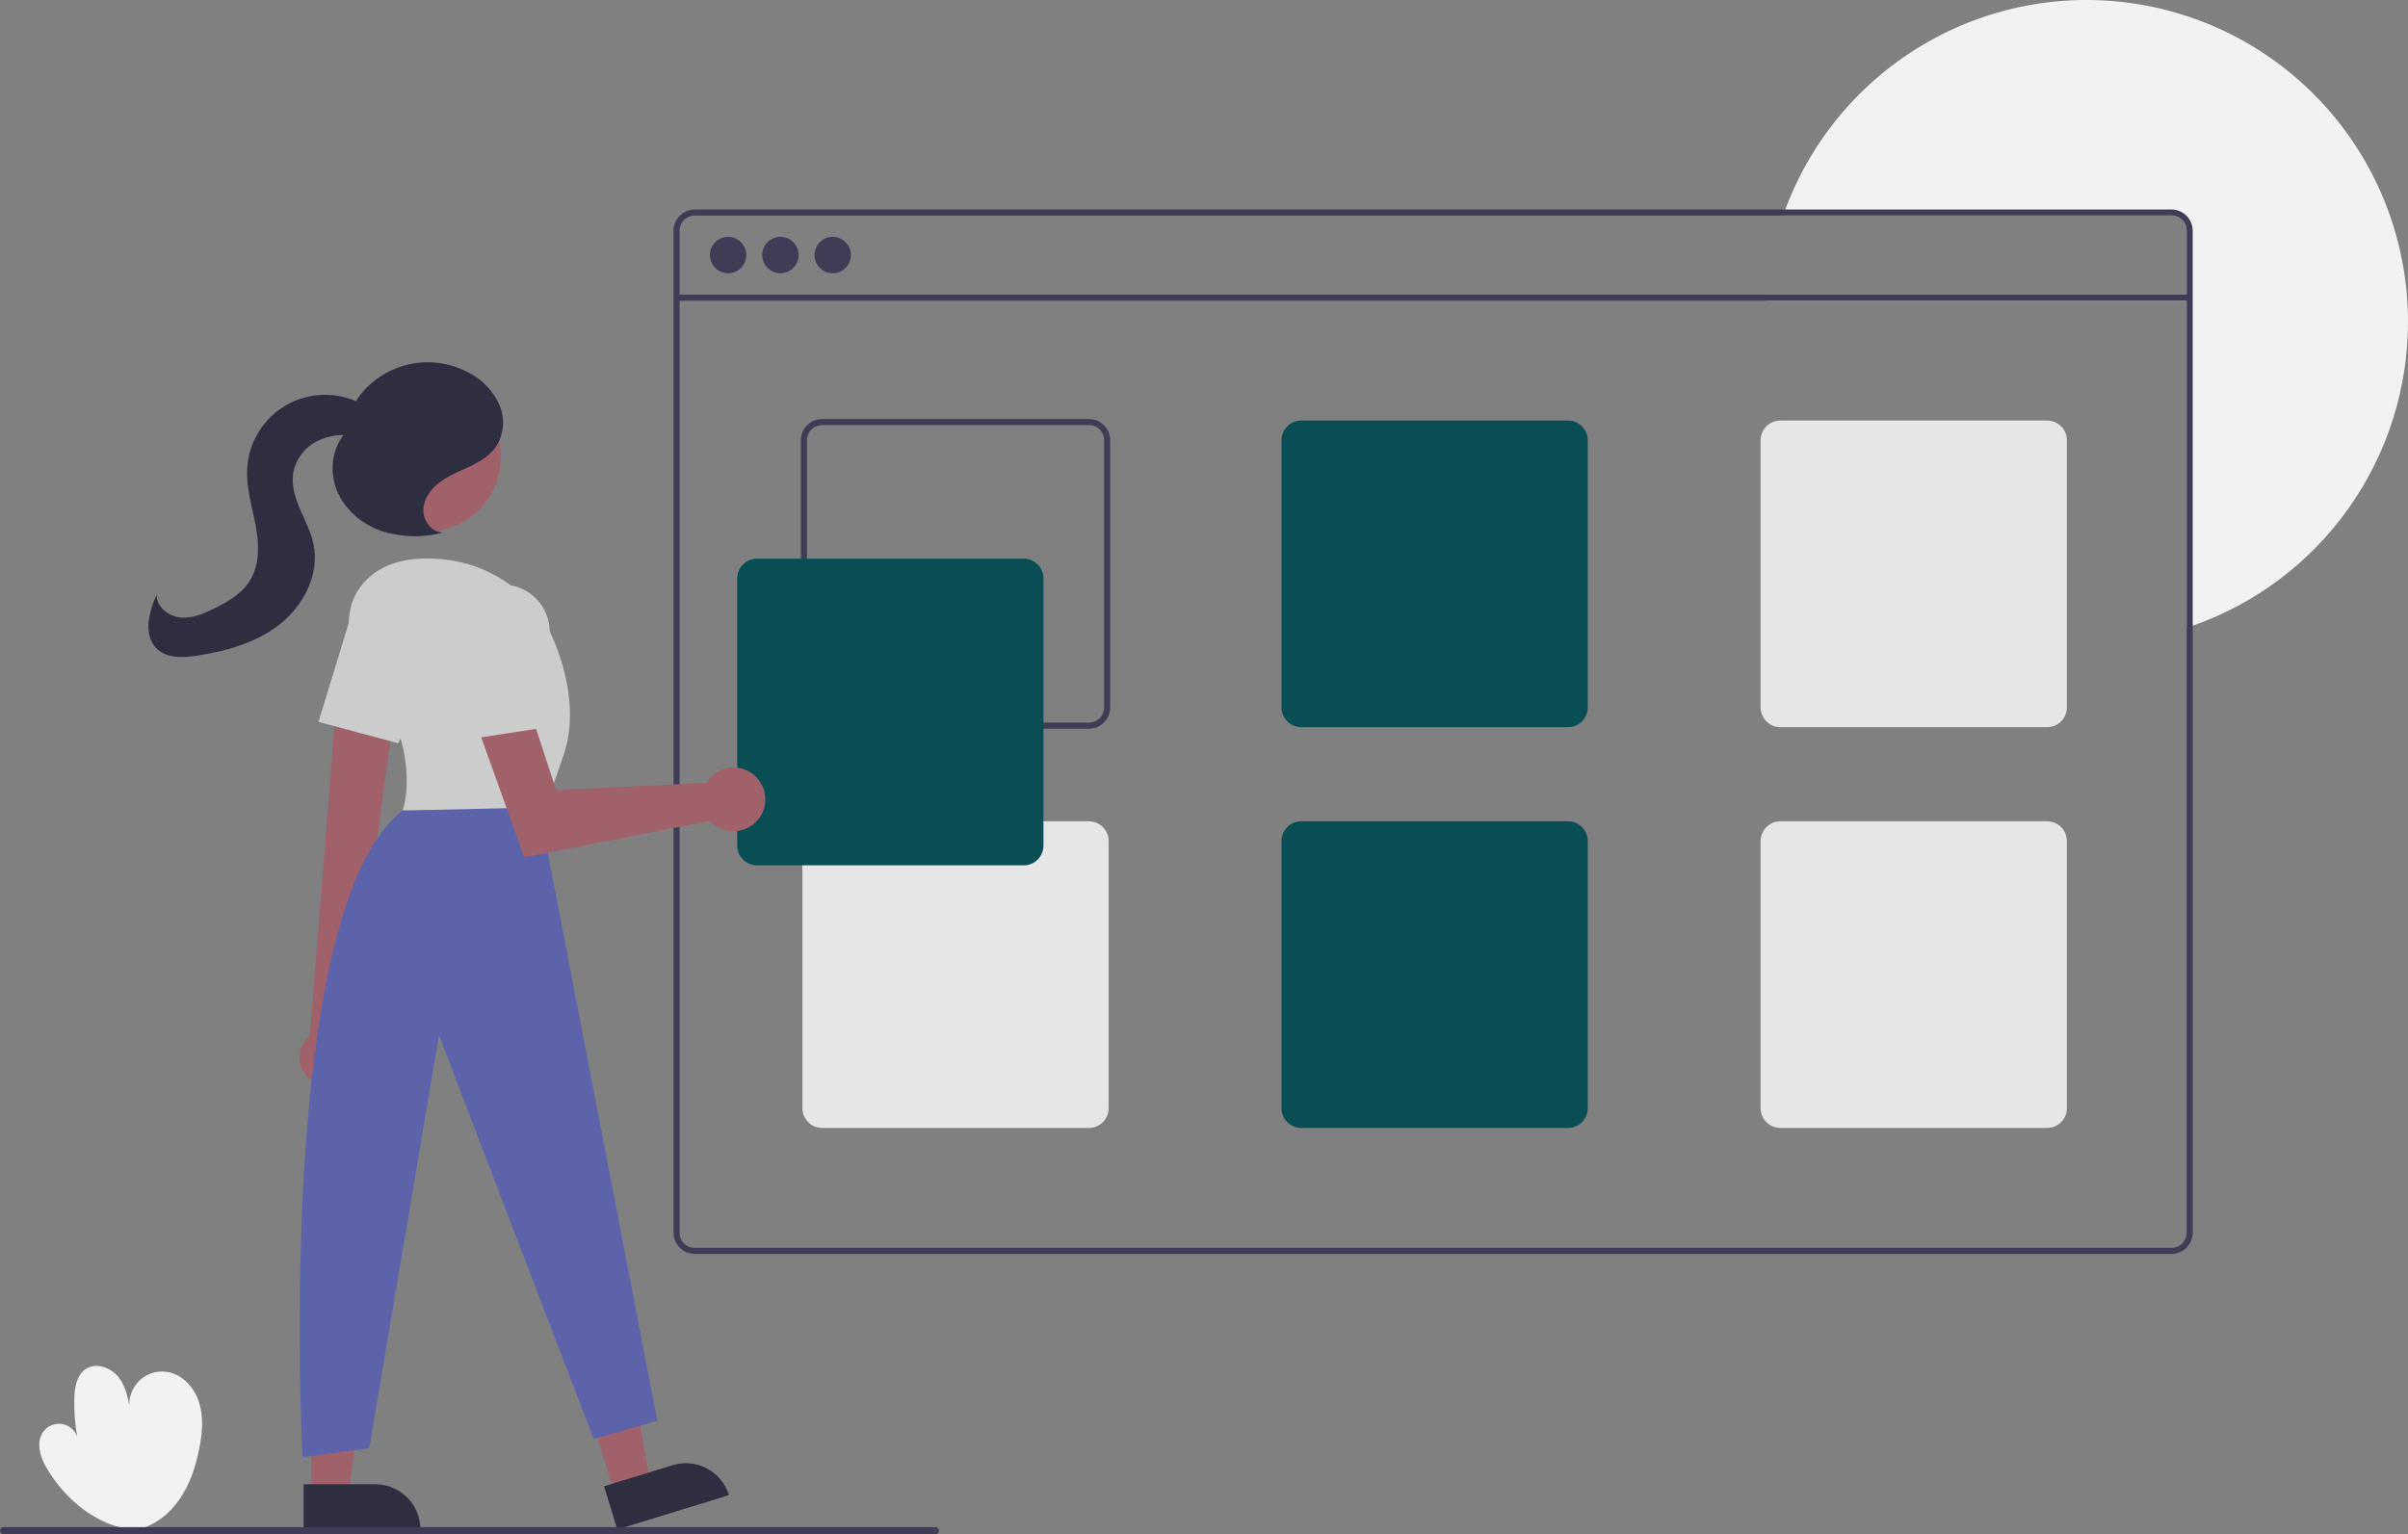 <svg width="466" height="297" viewBox="0 0 466 297" fill="none" xmlns="http://www.w3.org/2000/svg">
<rect x="0" y="0" width="466" height="297" fill="#808080" stroke="none"/>
<g clip-path="url(#clip0)">
<path d="M26.124 296.134C18.935 295.541 12.588 290.332 8.979 284.077C7.768 281.98 6.939 279.228 8.31 277.232C8.702 276.661 9.244 276.209 9.877 275.926C10.509 275.644 11.207 275.542 11.894 275.631C12.58 275.721 13.229 275.998 13.768 276.433C14.307 276.868 14.716 277.444 14.95 278.097C14.508 275.646 14.318 273.157 14.383 270.668C14.439 268.56 14.836 266.177 16.586 265.005C18.616 263.645 21.542 264.725 23.018 266.673C24.495 268.621 24.896 271.155 25.25 273.575C24.961 272.551 24.932 271.471 25.168 270.432C25.403 269.394 25.895 268.432 26.598 267.634C27.301 266.835 28.192 266.226 29.191 265.862C30.189 265.497 31.263 265.39 32.314 265.549C35.288 265.999 37.617 268.577 38.526 271.447C39.434 274.318 39.151 277.431 38.566 280.385C37.88 283.849 36.767 287.285 34.763 290.19C32.758 293.096 29.782 295.438 26.328 296.149L26.124 296.134Z" fill="#F2F2F2"/>
<path d="M466.001 62.298C466.001 75.218 461.991 87.819 454.527 98.357C447.063 108.894 436.513 116.848 424.337 121.117C423.95 121.252 423.556 121.387 423.163 121.511V58.208H341.731C341.755 57.814 341.784 57.42 341.819 57.032H423.163V44.667C423.163 43.887 422.854 43.14 422.304 42.589C421.753 42.038 421.007 41.728 420.229 41.728H345.07C345.205 41.334 345.346 40.941 345.499 40.553C350.59 26.865 360.322 15.404 372.993 8.172C385.665 0.94 400.47 -1.603 414.824 0.987C429.177 3.578 442.165 11.136 451.519 22.343C460.874 33.549 465.999 47.691 466.001 62.298Z" fill="#F2F2F2"/>
<path d="M420.229 40.553H134.451C133.362 40.554 132.318 40.987 131.548 41.759C130.778 42.53 130.345 43.576 130.344 44.666V238.613C130.345 239.704 130.778 240.75 131.548 241.521C132.318 242.292 133.362 242.726 134.451 242.727H420.229C421.318 242.726 422.362 242.292 423.132 241.521C423.902 240.75 424.335 239.704 424.336 238.613V44.666C424.335 43.576 423.902 42.53 423.132 41.759C422.362 40.987 421.318 40.554 420.229 40.553ZM423.163 238.613C423.162 239.392 422.853 240.14 422.303 240.691C421.753 241.242 421.007 241.551 420.229 241.552H134.451C133.673 241.551 132.927 241.242 132.377 240.691C131.827 240.14 131.518 239.392 131.517 238.613V44.666C131.518 43.887 131.827 43.14 132.377 42.589C132.927 42.038 133.673 41.728 134.451 41.728H420.229C421.007 41.728 421.753 42.038 422.303 42.589C422.853 43.14 423.162 43.887 423.163 44.666V238.613Z" fill="#3F3D56"/>
<path d="M423.75 57.032H130.931V58.207H423.75V57.032Z" fill="#3F3D56"/>
<path d="M140.907 52.895C142.851 52.895 144.427 51.316 144.427 49.368C144.427 47.421 142.851 45.842 140.907 45.842C138.962 45.842 137.386 47.421 137.386 49.368C137.386 51.316 138.962 52.895 140.907 52.895Z" fill="#3F3D56"/>
<path d="M151.029 52.895C152.973 52.895 154.55 51.316 154.55 49.368C154.55 47.421 152.973 45.842 151.029 45.842C149.084 45.842 147.508 47.421 147.508 49.368C147.508 51.316 149.084 52.895 151.029 52.895Z" fill="#3F3D56"/>
<path d="M161.151 52.895C163.095 52.895 164.672 51.316 164.672 49.368C164.672 47.421 163.095 45.842 161.151 45.842C159.206 45.842 157.63 47.421 157.63 49.368C157.63 51.316 159.206 52.895 161.151 52.895Z" fill="#3F3D56"/>
<path d="M210.736 81.105H159.097C158.008 81.106 156.964 81.54 156.194 82.311C155.424 83.082 154.99 84.128 154.989 85.219V136.938C154.99 138.029 155.424 139.075 156.194 139.846C156.964 140.617 158.008 141.051 159.097 141.052H210.736C211.825 141.051 212.87 140.617 213.64 139.846C214.41 139.075 214.843 138.029 214.844 136.938V85.219C214.843 84.128 214.41 83.082 213.64 82.311C212.87 81.54 211.825 81.106 210.736 81.105ZM213.67 136.938C213.67 137.717 213.361 138.465 212.811 139.016C212.261 139.567 211.514 139.876 210.736 139.877H159.097C158.319 139.876 157.573 139.567 157.023 139.016C156.472 138.465 156.163 137.717 156.163 136.938V85.219C156.163 84.44 156.472 83.692 157.023 83.141C157.573 82.59 158.319 82.281 159.097 82.28H210.736C211.514 82.281 212.261 82.59 212.811 83.141C213.361 83.692 213.67 84.44 213.67 85.219V136.938Z" fill="#3F3D56"/>
<path d="M303.453 81.399H251.813C250.802 81.401 249.833 81.804 249.118 82.52C248.403 83.236 248.001 84.207 247.999 85.219V136.938C248.001 137.951 248.403 138.921 249.118 139.637C249.833 140.353 250.802 140.756 251.813 140.758H303.453C304.464 140.756 305.433 140.353 306.148 139.637C306.863 138.921 307.265 137.951 307.267 136.938V85.219C307.265 84.207 306.863 83.236 306.148 82.52C305.433 81.804 304.464 81.401 303.453 81.399Z" fill="#094E54"/>
<path d="M396.169 81.399H344.53C343.519 81.401 342.55 81.804 341.835 82.52C341.12 83.236 340.718 84.207 340.716 85.219V136.938C340.718 137.951 341.12 138.921 341.835 139.637C342.55 140.353 343.519 140.756 344.53 140.758H396.169C397.18 140.756 398.15 140.353 398.864 139.637C399.579 138.921 399.982 137.951 399.984 136.938V85.219C399.982 84.207 399.579 83.236 398.864 82.52C398.15 81.804 397.18 81.401 396.169 81.399Z" fill="#E6E6E6"/>
<path d="M210.737 158.978H159.097C158.086 158.979 157.117 159.383 156.403 160.099C155.688 160.815 155.285 161.785 155.283 162.798V214.517C155.285 215.529 155.688 216.5 156.403 217.216C157.117 217.932 158.086 218.335 159.097 218.337H210.737C211.748 218.335 212.717 217.932 213.432 217.216C214.147 216.5 214.549 215.529 214.551 214.517V162.798C214.549 161.785 214.147 160.815 213.432 160.099C212.717 159.383 211.748 158.979 210.737 158.978Z" fill="#E6E6E6"/>
<path d="M303.453 158.978H251.813C250.802 158.979 249.833 159.383 249.118 160.099C248.403 160.815 248.001 161.785 247.999 162.798V214.517C248.001 215.529 248.403 216.5 249.118 217.216C249.833 217.932 250.802 218.335 251.813 218.337H303.453C304.464 218.335 305.433 217.932 306.148 217.216C306.863 216.5 307.265 215.529 307.267 214.517V162.798C307.265 161.785 306.863 160.815 306.148 160.099C305.433 159.383 304.464 158.979 303.453 158.978Z" fill="#094E54"/>
<path d="M396.169 158.978H344.53C343.519 158.979 342.55 159.383 341.835 160.099C341.12 160.815 340.718 161.785 340.716 162.798V214.517C340.718 215.529 341.12 216.5 341.835 217.216C342.55 217.932 343.519 218.335 344.53 218.337H396.169C397.18 218.335 398.15 217.932 398.864 217.216C399.579 216.5 399.982 215.529 399.984 214.517V162.798C399.982 161.785 399.579 160.815 398.864 160.099C398.15 159.383 397.18 158.979 396.169 158.978Z" fill="#E6E6E6"/>
<path d="M198.121 167.499H146.481C145.47 167.498 144.501 167.095 143.785 166.379C143.07 165.663 142.668 164.692 142.667 163.679V111.96C142.668 110.947 143.07 109.976 143.785 109.26C144.501 108.544 145.47 108.141 146.481 108.14H198.121C199.132 108.141 200.101 108.544 200.817 109.26C201.532 109.976 201.934 110.947 201.935 111.96V163.679C201.934 164.692 201.532 165.663 200.817 166.379C200.101 167.095 199.132 167.498 198.121 167.499Z" fill="#094E54"/>
<path d="M118.973 289.209L125.851 287.095L120.983 259.52L110.832 262.64L118.973 289.209Z" fill="#A0616A"/>
<path d="M141.075 289.414L119.46 296.058L116.897 287.694L130.161 283.617C131.258 283.28 132.41 283.162 133.552 283.271C134.694 283.38 135.803 283.713 136.817 284.251C137.83 284.79 138.728 285.523 139.459 286.409C140.189 287.294 140.739 288.316 141.075 289.414Z" fill="#2F2E41"/>
<path d="M60.294 289.367L67.489 289.367L70.911 261.575L60.293 261.575L60.294 289.367Z" fill="#A0616A"/>
<path d="M81.362 296.057L58.752 296.058L58.752 287.309L72.626 287.308C73.773 287.308 74.909 287.534 75.969 287.974C77.029 288.413 77.992 289.058 78.803 289.87C79.615 290.683 80.258 291.647 80.697 292.709C81.136 293.77 81.362 294.908 81.362 296.057L81.362 296.057Z" fill="#2F2E41"/>
<path d="M59.778 208.805C59.187 208.286 58.716 207.643 58.4 206.922C58.084 206.202 57.929 205.42 57.947 204.633C57.965 203.846 58.154 203.073 58.503 202.367C58.852 201.662 59.35 201.041 59.964 200.55L65.542 130.203L76.886 133.042L67.803 201.663C68.559 202.75 68.891 204.078 68.735 205.394C68.579 206.71 67.947 207.923 66.958 208.804C65.968 209.684 64.691 210.17 63.368 210.171C62.044 210.171 60.767 209.685 59.778 208.805Z" fill="#A0616A"/>
<path d="M82.494 102.919C90.454 102.919 96.906 96.456 96.906 88.484C96.906 80.512 90.454 74.049 82.494 74.049C74.534 74.049 68.081 80.512 68.081 88.484C68.081 96.456 74.534 102.919 82.494 102.919Z" fill="#A0616A"/>
<path d="M69.961 128.039C66.709 123.568 66.609 117.409 70.112 113.132C72.398 110.341 76.222 108.108 82.606 108.108C99.624 108.108 106.079 121.625 106.079 121.625C106.079 121.625 113.12 134.555 109.013 146.309C104.905 158.064 104.905 159.239 104.905 159.239L77.912 156.888C77.912 156.888 82.466 145.233 69.961 128.039Z" fill="#CCCCCC"/>
<path d="M61.638 139.74L67.453 120.686C67.842 119.41 68.507 118.235 69.399 117.245C70.292 116.254 71.391 115.472 72.618 114.954C73.846 114.436 75.172 114.194 76.503 114.245C77.834 114.297 79.138 114.64 80.322 115.252C82.376 116.317 83.948 118.125 84.721 120.309C85.493 122.493 85.407 124.889 84.481 127.012L77.088 143.875L61.638 139.74Z" fill="#CCCCCC"/>
<path d="M104.319 156.3L127.205 275.019L114.882 278.545L84.954 200.379L71.458 280.309L58.548 282.072C58.548 282.072 52.885 176.315 77.912 156.888L104.319 156.3Z" fill="#5C63AB"/>
<path d="M137.257 150.736C137.048 150.985 136.859 151.25 136.692 151.529L107.624 152.941L102.027 135.827L92.309 140.453L101.456 165.943L137.405 158.902C138.25 159.825 139.355 160.469 140.574 160.749C141.794 161.028 143.069 160.928 144.23 160.464C145.392 160 146.385 159.192 147.077 158.149C147.769 157.105 148.127 155.876 148.105 154.623C148.082 153.371 147.679 152.155 146.95 151.138C146.22 150.12 145.199 149.349 144.022 148.927C142.844 148.505 141.566 148.452 140.358 148.775C139.149 149.099 138.068 149.782 137.257 150.736Z" fill="#A0616A"/>
<path d="M88.242 123.332C88.086 122.007 88.223 120.664 88.643 119.398C89.062 118.131 89.755 116.973 90.671 116.004C91.586 115.035 92.704 114.28 93.943 113.791C95.183 113.302 96.514 113.092 97.844 113.175C100.152 113.323 102.318 114.346 103.902 116.034C105.485 117.723 106.369 119.951 106.373 122.268V140.684L90.566 143.12L88.242 123.332Z" fill="#CCCCCC"/>
<path d="M85.663 103.05C83.5 103.04 81.832 100.759 81.928 98.595C82.025 96.43 83.477 94.526 85.225 93.251C86.974 91.975 89.025 91.199 90.975 90.261C92.925 89.323 94.858 88.154 96.062 86.354C96.79 85.175 97.224 83.84 97.328 82.459C97.433 81.077 97.205 79.691 96.663 78.417C95.542 75.868 93.618 73.757 91.186 72.408C87.573 70.29 83.295 69.612 79.205 70.511C75.115 71.409 71.514 73.818 69.118 77.257L66.648 83.991C64.132 87.021 63.733 91.521 65.28 95.145C66.826 98.77 70.12 101.496 73.836 102.793C77.607 104.006 81.643 104.127 85.479 103.142" fill="#2F2E41"/>
<path d="M72.491 80.622C71.43 78.918 69.59 77.835 67.687 77.199C65.484 76.462 63.14 76.244 60.839 76.563C58.538 76.882 56.341 77.728 54.42 79.037C52.499 80.345 50.905 82.08 49.763 84.106C48.62 86.132 47.96 88.395 47.834 90.718C47.633 94.429 48.793 98.058 49.474 101.711C50.156 105.365 50.292 109.4 48.281 112.523C46.749 114.902 44.194 116.4 41.673 117.679C39.571 118.745 37.298 119.745 34.952 119.533C32.606 119.32 30.248 117.459 30.31 115.101C29.525 116.792 28.994 118.59 28.736 120.437C28.571 122.292 29.028 124.293 30.365 125.587C32.31 127.467 35.39 127.329 38.062 126.923C43.846 126.045 49.703 124.399 54.273 120.74C58.843 117.082 61.875 111.058 60.671 105.324C60.169 102.929 58.987 100.742 58.033 98.489C57.078 96.236 56.333 93.771 56.771 91.363C57.031 90.123 57.559 88.955 58.319 87.941C59.078 86.927 60.051 86.093 61.168 85.497C63.427 84.321 66.011 83.928 68.516 84.381C70.159 84.651 72.21 85.07 73.184 83.718C73.442 83.29 73.574 82.797 73.564 82.297C73.555 81.797 73.404 81.31 73.129 80.892C72.567 80.066 71.851 79.356 71.021 78.8" fill="#2F2E41"/>
<path d="M181.023 297H0.699C0.607 297 0.516 296.982 0.431 296.947C0.346 296.912 0.269 296.861 0.203 296.796C0.138 296.731 0.087 296.654 0.051 296.569C0.016 296.483 -0.002 296.392 -0.002 296.3C-0.002 296.208 0.016 296.117 0.051 296.032C0.087 295.947 0.138 295.87 0.203 295.805C0.269 295.74 0.346 295.688 0.431 295.653C0.516 295.618 0.607 295.6 0.699 295.6H181.023C181.114 295.6 181.206 295.618 181.291 295.653C181.376 295.688 181.453 295.74 181.518 295.805C181.583 295.87 181.635 295.947 181.67 296.032C181.705 296.117 181.723 296.208 181.723 296.3C181.723 296.392 181.705 296.483 181.67 296.569C181.635 296.654 181.583 296.731 181.518 296.796C181.453 296.861 181.376 296.912 181.291 296.947C181.206 296.982 181.114 297 181.023 297Z" fill="#3F3D56"/>
</g>
<defs>
<clipPath id="clip0">
<rect width="466" height="297" fill="white"/>
</clipPath>
</defs>
</svg>
